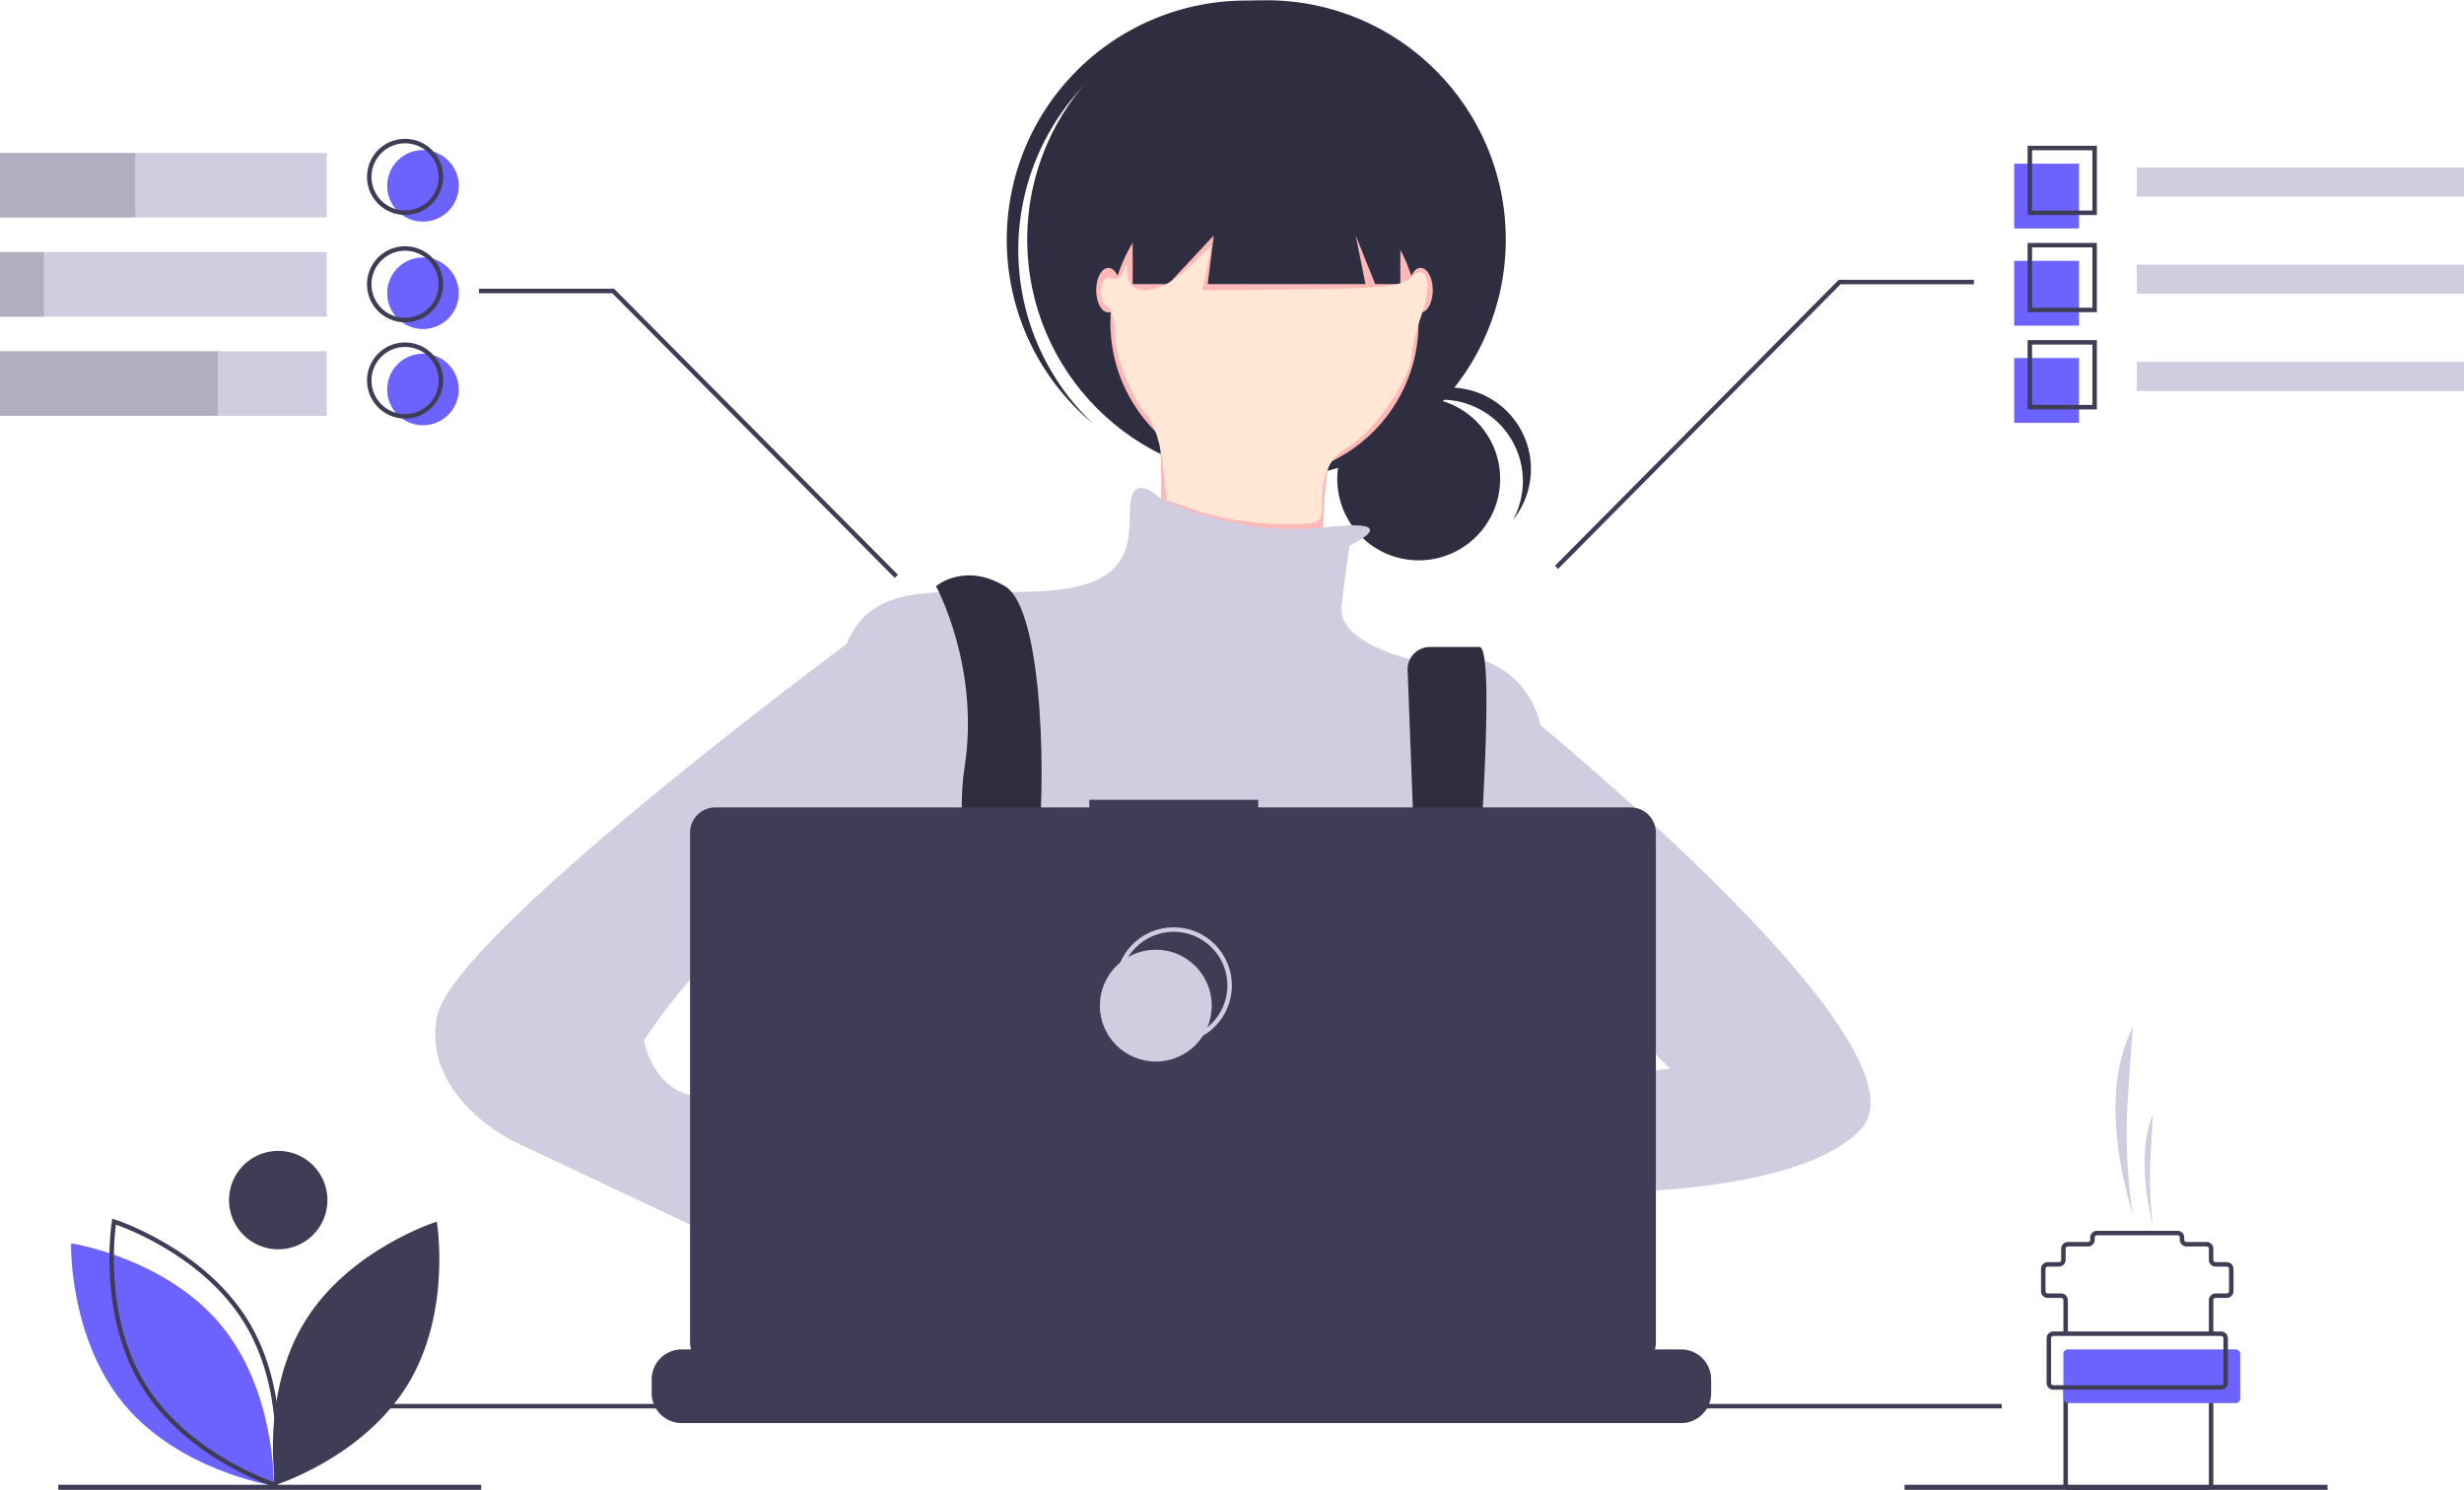 <?xml version="1.0" encoding="UTF-8" standalone="no"?>
<svg
   xmlns:dc="http://purl.org/dc/elements/1.1/"
   xmlns:cc="http://creativecommons.org/ns#"
   xmlns:rdf="http://www.w3.org/1999/02/22-rdf-syntax-ns#"
   xmlns:svg="http://www.w3.org/2000/svg"
   xmlns="http://www.w3.org/2000/svg"
   xmlns:sodipodi="http://sodipodi.sourceforge.net/DTD/sodipodi-0.dtd"
   xmlns:inkscape="http://www.inkscape.org/namespaces/inkscape"
   id="f61e7f2c-3df8-44b9-b514-d2b672d0e0d5"
   data-name="Layer 1"
   width="1101"
   height="666.051"
   viewBox="0 0 1101 666.051"
   version="1.1"
   sodipodi:docname="simplon.svg"
   inkscape:version="0.92.4 (5da689c313, 2019-01-14)">
  <defs
     id="defs4767" />
  <sodipodi:namedview
     pagecolor="#ffffff"
     bordercolor="#666666"
     borderopacity="1"
     objecttolerance="10"
     gridtolerance="10"
     guidetolerance="10"
     inkscape:pageopacity="0"
     inkscape:pageshadow="2"
     inkscape:window-width="1600"
     inkscape:window-height="837"
     id="namedview4765"
     showgrid="false"
     inkscape:zoom="0.32425068"
     inkscape:cx="550.5"
     inkscape:cy="333.02545"
     inkscape:window-x="-8"
     inkscape:window-y="-8"
     inkscape:window-maximized="1"
     inkscape:current-layer="f61e7f2c-3df8-44b9-b514-d2b672d0e0d5" />
  <title
     id="title4644">dev_focus</title>
  <circle
     cx="633.929"
     cy="214.02"
     r="36.396"
     fill="#2f2e41"
     id="circle4646" />
  <path
     d="M693.569,295.601a36.401,36.401,0,0,1,32.039,53.669,36.387,36.387,0,1,0-60.454-39.982A36.306,36.306,0,0,1,693.569,295.601Z"
     transform="translate(-49.5 -116.975)"
     fill="#2f2e41"
     id="path4648" />
  <circle
     cx="565.919"
     cy="107.031"
     r="106.912"
     fill="#2f2e41"
     id="circle4650" />
  <path
     d="M531.51,157.671A106.893,106.893,0,0,1,679.677,146.461c-.874-.831-1.739-1.669-2.648-2.476A106.913,106.913,0,0,0,534.963,303.792c.908.808,1.842,1.568,2.77,2.339A106.893,106.893,0,0,1,531.51,157.671Z"
     transform="translate(-49.5 -116.975)"
     fill="#2f2e41"
     id="path4652" />
  <circle
     cx="565.013"
     cy="144.178"
     r="68.859"
     fill="#ffb8b8"
     id="circle4654" />
  <path
     d="M565.587,282.898s9.06,83.356-5.436,92.416,83.356,21.745,83.356,21.745-14.497-90.604,21.745-114.161Z"
     transform="translate(-49.5 -116.975)"
     fill="#ffb8b8"
     id="path4656" />
  <path
     d="M652.566,360.817s26.982-12.6-11.878-8.112-72.388-12.727-72.388-12.727-11.774-11.778-13.586.906,5.436,36.242-34.429,39.866-76.107-7.248-90.604,19.933-7.248,144.966-7.248,144.966,27.181,97.852,48.926,112.349,212.013-5.436,212.013-5.436L737.734,554.709V440.548s-7.248-39.866-57.986-28.993c0,0-32.617-7.248-30.805-23.557S652.566,360.817,652.566,360.817Z"
     transform="translate(-49.5 -116.975)"
     fill="#d0cde1"
     id="path4658" />
  <path
     d="M478.55,727.245c1.12-4.88,1.87-7.64,1.87-7.64l-.58-3.97-5.97-40.54-2.51-17.1c21.74-9.06,27.18-50.74,27.18-50.74l.82-.49,3.71-2.22v-.01l13.32-7.99.27-.16,5.38,3.58,10.93,7.29c38.24,28.12,77.18,27.62,101.21,23.19,14.69-2.71,23.82-6.88,23.82-6.88l26.36-8.79.82-.27.81.12,15.46,2.34.28.05,1.28.19-3.58,24.75-5.19,35.97c13.71,7.26,25.9,20.9,36.56,37.71q3.54,5.58,6.86,11.61c2.88,5.2,5.63,10.61,8.25,16.15.32.66.63,1.33.94,2,1.01,2.17,2.01,4.36,2.98,6.56H473.75c.36-2.21.72-4.32,1.07-6.35a1.548,1.548,0,0,0,.04-.21c.13-.68.25-1.34.36-2C476.44,736.795,477.62,731.285,478.55,727.245Z"
     transform="translate(-49.5 -116.975)"
     fill="#2f2e41"
     id="path4660" />
  <path
     d="M467.735,378.938s19.933,36.242,12.685,81.543S502.164,618.132,502.164,618.132l21.745-5.436s-14.497-94.228-10.872-115.973,3.624-106.912-14.497-117.785S467.735,378.938,467.735,378.938Z"
     transform="translate(-49.5 -116.975)"
     fill="#2f2e41"
     id="path4662" />
  <path
     d="M678.473,416.6l7.617,200.626,14.497,9.06s20.839-220.167,9.966-220.167H688.43A9.97,9.97,0,0,0,678.473,416.6Z"
     transform="translate(-49.5 -116.975)"
     fill="#2f2e41"
     id="path4664" />
  <circle
     cx="462.63"
     cy="487.567"
     r="9.06"
     fill="#6c63ff"
     id="circle4666" />
  <circle
     cx="643.838"
     cy="496.627"
     r="9.06"
     fill="#6c63ff"
     id="circle4668" />
  <polygon
     points="506.12 58.104 506.12 126.963 522.067 126.963 542.362 105.218 539.644 126.963 610.133 126.963 605.784 105.218 614.482 126.963 625.717 126.963 625.717 58.104 506.12 58.104"
     fill="#2f2e41"
     id="polygon4670" />
  <ellipse
     cx="495.248"
     cy="129.681"
     rx="5.436"
     ry="9.966"
     fill="#ffb8b8"
     id="ellipse4672" />
  <ellipse
     cx="634.778"
     cy="129.681"
     rx="5.436"
     ry="9.966"
     fill="#ffb8b8"
     id="ellipse4674" />
  <path
     d="M721.425,612.695s-82.449-15.403-87.886,11.778,91.51,15.403,91.51,15.403Z"
     transform="translate(-49.5 -116.975)"
     fill="#ffb8b8"
     id="path4676" />
  <path
     d="M719.613,426.052S917.129,583.702,880.888,621.756,706.929,648.937,706.929,648.937l9.06-45.302,79.731-9.06L755.855,554.709l-36.242,3.624Z"
     transform="translate(-49.5 -116.975)"
     fill="#d0cde1"
     id="path4678" />
  <path
     d="M427.869,688.803l25.369,19.933s18.121,56.174,45.302,39.866S473.171,674.306,473.171,674.306l-30.805-10.872Z"
     transform="translate(-49.5 -116.975)"
     fill="#ffb8b8"
     id="path4680" />
  <path
     d="M453.238,397.058l-25.301,7.614s-175.84,130.104-183.088,166.346S279.279,627.192,279.279,627.192l157.651,74.295,16.309-43.49-74.295-38.054s5.436-10.872-16.309-12.685S337.265,581.89,337.265,581.89s43.49-67.047,67.047-52.55,30.805,25.369,30.805,25.369Z"
     transform="translate(-49.5 -116.975)"
     fill="#d0cde1"
     id="path4682" />
  <path
     d="M814.1,733.455v6.07a13.34,13.34,0,0,1-.91,4.87,13.682,13.682,0,0,1-.97,2,13.437,13.437,0,0,1-11.55,6.56H354.12a13.437,13.437,0,0,1-11.55-6.56,13.688,13.688,0,0,1-.97-2,13.342,13.342,0,0,1-.91-4.87v-6.07a13.426,13.426,0,0,1,13.43-13.43h25.74v-2.83a.559.559,0,0,1,.56-.56h13.43a.559.559,0,0,1,.56.56v2.83h8.39v-2.83a.559.559,0,0,1,.56-.56h13.43a.559.559,0,0,1,.56.56v2.83h8.4v-2.83a.559.559,0,0,1,.56-.56h13.43a.559.559,0,0,1,.56.56v2.83h8.39v-2.83a.559.559,0,0,1,.56-.56h13.43a.559.559,0,0,1,.56.56v2.83h8.39v-2.83a.559.559,0,0,1,.56-.56h13.43a.559.559,0,0,1,.56.56v2.83h8.4v-2.83a.559.559,0,0,1,.56-.56h13.43a.559.559,0,0,1,.56.56v2.83h8.39v-2.83a.559.559,0,0,1,.56-.56h105.2a.559.559,0,0,1,.56.56v2.83h8.4v-2.83a.559.559,0,0,1,.56-.56h13.43a.566.566,0,0,1,.56.56v2.83h8.39v-2.83a.559.559,0,0,1,.56-.56h13.43a.559.559,0,0,1,.56.56v2.83h8.39v-2.83a.559.559,0,0,1,.56-.56h13.43a.559.559,0,0,1,.56.56v2.83h8.4v-2.83a.559.559,0,0,1,.56-.56h13.43a.557.557,0,0,1,.55.56v2.83h8.4v-2.83a.559.559,0,0,1,.56-.56H738a.559.559,0,0,1,.56.56v2.83h8.39v-2.83a.559.559,0,0,1,.56-.56h13.43a.559.559,0,0,1,.56.56v2.83h39.17A13.426,13.426,0,0,1,814.1,733.455Z"
     transform="translate(-49.5 -116.975)"
     fill="#3f3d56"
     id="path4684" />
  <rect
     x="161.448"
     y="627.416"
     width="733"
     height="2"
     fill="#3f3d56"
     id="rect4686" />
  <path
     d="M778.142,477.821H611.7v-3.431H536.228v3.431h-167.129a11.259,11.259,0,0,0-11.259,11.259v227.911A11.259,11.259,0,0,0,369.099,728.25H778.142a11.259,11.259,0,0,0,11.259-11.259V489.08A11.259,11.259,0,0,0,778.142,477.821Z"
     transform="translate(-49.5 -116.975)"
     fill="#3f3d56"
     id="path4688" />
  <circle
     cx="524.448"
     cy="440.416"
     r="25"
     fill="none"
     stroke="#d0cde1"
     stroke-miterlimit="10"
     stroke-width="2"
     id="circle4690" />
  <circle
     cx="516.448"
     cy="449.416"
     r="25"
     fill="#d0cde1"
     id="circle4692" />
  <rect
     x="26.02"
     y="663.551"
     width="189"
     height="2.262"
     fill="#3f3d56"
     id="rect4694" />
  <rect
     x="851.02"
     y="663.551"
     width="189"
     height="2.262"
     fill="#3f3d56"
     id="rect4696" />
  <path
     d="M185.639,707.692c-19.911,32.506-13.061,72.941-13.061,72.941s39.133-12.269,59.044-44.775,13.061-72.941,13.061-72.941S205.55,675.185,185.639,707.692Z"
     transform="translate(-49.5 -116.975)"
     fill="#3f3d56"
     id="path4698" />
  <path
     d="M171.766,780.901l-1.132-.179c-.409-.065-41.158-6.817-65.562-36.015-24.404-29.199-23.817-70.5-23.809-70.914l.024-1.146,1.132.179c.409.065,41.158,6.817,65.562,36.016h0c24.404,29.198,23.817,70.499,23.809,70.913Z"
     transform="translate(-49.5 -116.975)"
     fill="#6c63ff"
     id="path4700" />
  <path
     d="M173.374,781.929l-1.094-.343c-.396-.124-39.721-12.756-59.598-45.206-19.877-32.451-13.263-73.223-13.194-73.631l.191-1.13,1.094.343c.396.124,39.721,12.756,59.598,45.207h0c19.877,32.45,13.263,73.222,13.194,73.63Zm-72.081-117.678c-.905,6.843-4.514,42.336,13.095,71.084,17.609,28.747,50.867,41.658,57.373,43.962.905-6.843,4.514-42.336-13.095-71.083h0C141.056,679.466,107.798,666.555,101.293,664.251Z"
     transform="translate(-49.5 -116.975)"
     fill="#3f3d56"
     id="path4702" />
  <circle
     cx="124.321"
     cy="536.328"
     r="22"
     fill="#3f3d56"
     id="circle4704" />
  <polygon
     points="399.789 258.254 273.582 131.051 214 131.051 214 129.051 274.417 129.051 274.711 129.348 401.211 256.848 399.789 258.254"
     fill="#3f3d56"
     id="polygon4706" />
  <polygon
     points="696.211 254.254 822.417 127.051 882 127.051 882 125.051 821.582 125.051 821.289 125.348 694.789 252.848 696.211 254.254"
     fill="#3f3d56"
     id="polygon4708" />
  <rect
     x="0"
     y="68.34"
     width="146"
     height="28.877"
     fill="#d0cde1"
     id="rect4710" />
  <rect
     x="0"
     y="112.651"
     width="146"
     height="28.877"
     fill="#d0cde1"
     id="rect4712" />
  <rect
     x="0"
     y="156.963"
     width="146"
     height="28.877"
     fill="#d0cde1"
     id="rect4714" />
  <rect
     x="0"
     y="68.34"
     width="60.399"
     height="28.877"
     opacity="0.15"
     id="rect4716" />
  <rect
     y="112.651"
     width="19.554"
     height="28.877"
     opacity="0.15"
     id="rect4718" />
  <rect
     x="0"
     y="156.963"
     width="97.333"
     height="28.877"
     opacity="0.15"
     id="rect4720" />
  <rect
     x="954.776"
     y="74.827"
     width="146.224"
     height="13.03"
     fill="#d0cde1"
     id="rect4722" />
  <rect
     x="900"
     y="73.14"
     width="28.955"
     height="28.955"
     fill="#6c63ff"
     id="rect4724" />
  <rect
     x="900"
     y="116.573"
     width="28.955"
     height="28.955"
     fill="#6c63ff"
     id="rect4726" />
  <rect
     x="900"
     y="160.006"
     width="28.955"
     height="28.955"
     fill="#6c63ff"
     id="rect4728" />
  <path
     d="M986.455,213.07H955.5V182.115h30.955Zm-28.955-2h26.955V184.115H957.5Z"
     transform="translate(-49.5 -116.975)"
     fill="#3f3d56"
     id="path4730" />
  <rect
     x="954.776"
     y="118.26"
     width="146.224"
     height="13.03"
     fill="#d0cde1"
     id="rect4732" />
  <path
     d="M986.455,256.503H955.5V225.548h30.955Zm-28.955-2h26.955V227.548H957.5Z"
     transform="translate(-49.5 -116.975)"
     fill="#3f3d56"
     id="path4734" />
  <rect
     x="954.776"
     y="161.693"
     width="146.224"
     height="13.03"
     fill="#d0cde1"
     id="rect4736" />
  <path
     d="M986.455,299.936H955.5V268.981h30.955Zm-28.955-2h26.955V270.981H957.5Z"
     transform="translate(-49.5 -116.975)"
     fill="#3f3d56"
     id="path4738" />
  <circle
     cx="189"
     cy="83.051"
     r="16"
     fill="#6c63ff"
     id="circle4740" />
  <circle
     cx="189"
     cy="131.051"
     r="16"
     fill="#6c63ff"
     id="circle4742" />
  <circle
     cx="189"
     cy="174.051"
     r="16"
     fill="#6c63ff"
     id="circle4744" />
  <path
     d="M230.5,213.025a17,17,0,1,1,17-17A17.019,17.019,0,0,1,230.5,213.025Zm0-32a15,15,0,1,0,15,15A15.017,15.017,0,0,0,230.5,181.025Z"
     transform="translate(-49.5 -116.975)"
     fill="#3f3d56"
     id="path4746" />
  <path
     d="M230.5,261.025a17,17,0,1,1,17-17A17.019,17.019,0,0,1,230.5,261.025Zm0-32a15,15,0,1,0,15,15A15.017,15.017,0,0,0,230.5,229.025Z"
     transform="translate(-49.5 -116.975)"
     fill="#3f3d56"
     id="path4748" />
  <path
     d="M230.5,304.025a17,17,0,1,1,17-17A17.019,17.019,0,0,1,230.5,304.025Zm0-32a15,15,0,1,0,15,15A15.017,15.017,0,0,0,230.5,272.025Z"
     transform="translate(-49.5 -116.975)"
     fill="#3f3d56"
     id="path4750" />
  <path
     d="M1038.5,713.025h-2v-15a3.003,3.003,0,0,1,3-3h5a1.001,1.001,0,0,0,1-1v-10a1.001,1.001,0,0,0-1-1h-5a3.003,3.003,0,0,1-3-3v-5a1.001,1.001,0,0,0-1-1h-9a3.003,3.003,0,0,1-3-3v-1a1.001,1.001,0,0,0-1-1h-36a1.001,1.001,0,0,0-1,1v1a3.003,3.003,0,0,1-3,3h-9a1.001,1.001,0,0,0-1,1v5a3.003,3.003,0,0,1-3,3h-5a1.001,1.001,0,0,0-1,1v10a1.001,1.001,0,0,0,1,1h6a3.003,3.003,0,0,1,3,3v15h-2v-15a1.001,1.001,0,0,0-1-1h-6a3.003,3.003,0,0,1-3-3v-10a3.003,3.003,0,0,1,3-3h5a1.001,1.001,0,0,0,1-1v-5a3.003,3.003,0,0,1,3-3h9a1.001,1.001,0,0,0,1-1v-1a3.003,3.003,0,0,1,3-3h36a3.003,3.003,0,0,1,3,3v1a1.001,1.001,0,0,0,1,1h9a3.003,3.003,0,0,1,3,3v5a1.001,1.001,0,0,0,1,1h5a3.003,3.003,0,0,1,3,3v10a3.003,3.003,0,0,1-3,3h-5a1.001,1.001,0,0,0-1,1Z"
     transform="translate(-49.5 -116.975)"
     fill="#3f3d56"
     id="path4752" />
  <path
     d="M1035.5,783.025h-61a3.003,3.003,0,0,1-3-3v-43h2v43a1.001,1.001,0,0,0,1,1h61a1.001,1.001,0,0,0,1-1v-43h2v43A3.003,3.003,0,0,1,1035.5,783.025Z"
     transform="translate(-49.5 -116.975)"
     fill="#3f3d56"
     id="path4754" />
  <rect
     x="922"
     y="603.051"
     width="79"
     height="24"
     rx="2"
     fill="#6c63ff"
     id="rect4756" />
  <path
     d="M1042,738.025H967a3.003,3.003,0,0,1-3-3v-20a3.003,3.003,0,0,1,3-3h75a3.003,3.003,0,0,1,3,3v20A3.003,3.003,0,0,1,1042,738.025Zm-75-24a1.001,1.001,0,0,0-1,1v20a1.001,1.001,0,0,0,1,1h75a1.001,1.001,0,0,0,1-1v-20a1.001,1.001,0,0,0-1-1Z"
     transform="translate(-49.5 -116.975)"
     fill="#3f3d56"
     id="path4758" />
  <path
     d="M1002.5,660.025v0a249.628,249.628,0,0,1-2.095-54.111L1002.5,576.025h0c-11.542,22.966-8.933,53.192,0,84Z"
     transform="translate(-49.5 -116.975)"
     fill="#d0cde1"
     id="path4760" />
  <path
     d="M1011.5,665.025v0a183.497,183.497,0,0,1-1.008-32.209L1011.5,615.025h0c-5.553,13.67-4.298,31.662,0,50Z"
     transform="translate(-49.5 -116.975)"
     fill="#d0cde1"
     id="path4762" />
  <path
     style="opacity:1;fill:#ffe6d5;fill-opacity:1;stroke:none;stroke-width:13.987;stroke-linejoin:bevel;stroke-miterlimit:4;stroke-dasharray:none;stroke-opacity:1;paint-order:stroke fill markers"
     d="m 536.622,228.804 -15.42,-5.262 -1.604,-15.935 c -0.882,-8.764 -3.952,-18.53 -6.821,-21.701 -7.404,-8.181 -14.705,-26.87 -14.705,-37.641 0,-5.043 -1.388,-10.027 -3.084,-11.075 -5.016,-3.1 -3.786,-14.808 1.349,-12.837 2.575,0.988 5.01,-0.489 5.81,-3.525 0.982,-3.726 1.48,-3.234 1.735,1.713 0.554,10.737 14.699,9.195 27.251,-2.971 l 10.224,-9.91 -2.003,10.013 -2.003,10.013 44.087,-0.388 c 34.65,-0.305 45.076,-1.376 48.703,-5.004 7.358,-7.358 10.263,1.789 5.137,16.178 -2.378,6.675 -4.385,14.988 -4.459,18.472 -0.204,9.535 -16.82,33.875 -27.386,40.117 -9.624,5.685 -12.727,12.18 -12.799,26.793 -0.042,8.357 -0.323,8.479 -19.317,8.346 -10.601,-0.074 -26.214,-2.503 -34.695,-5.397 z"
     id="path5314"
     inkscape:connector-curvature="0" />
</svg>
